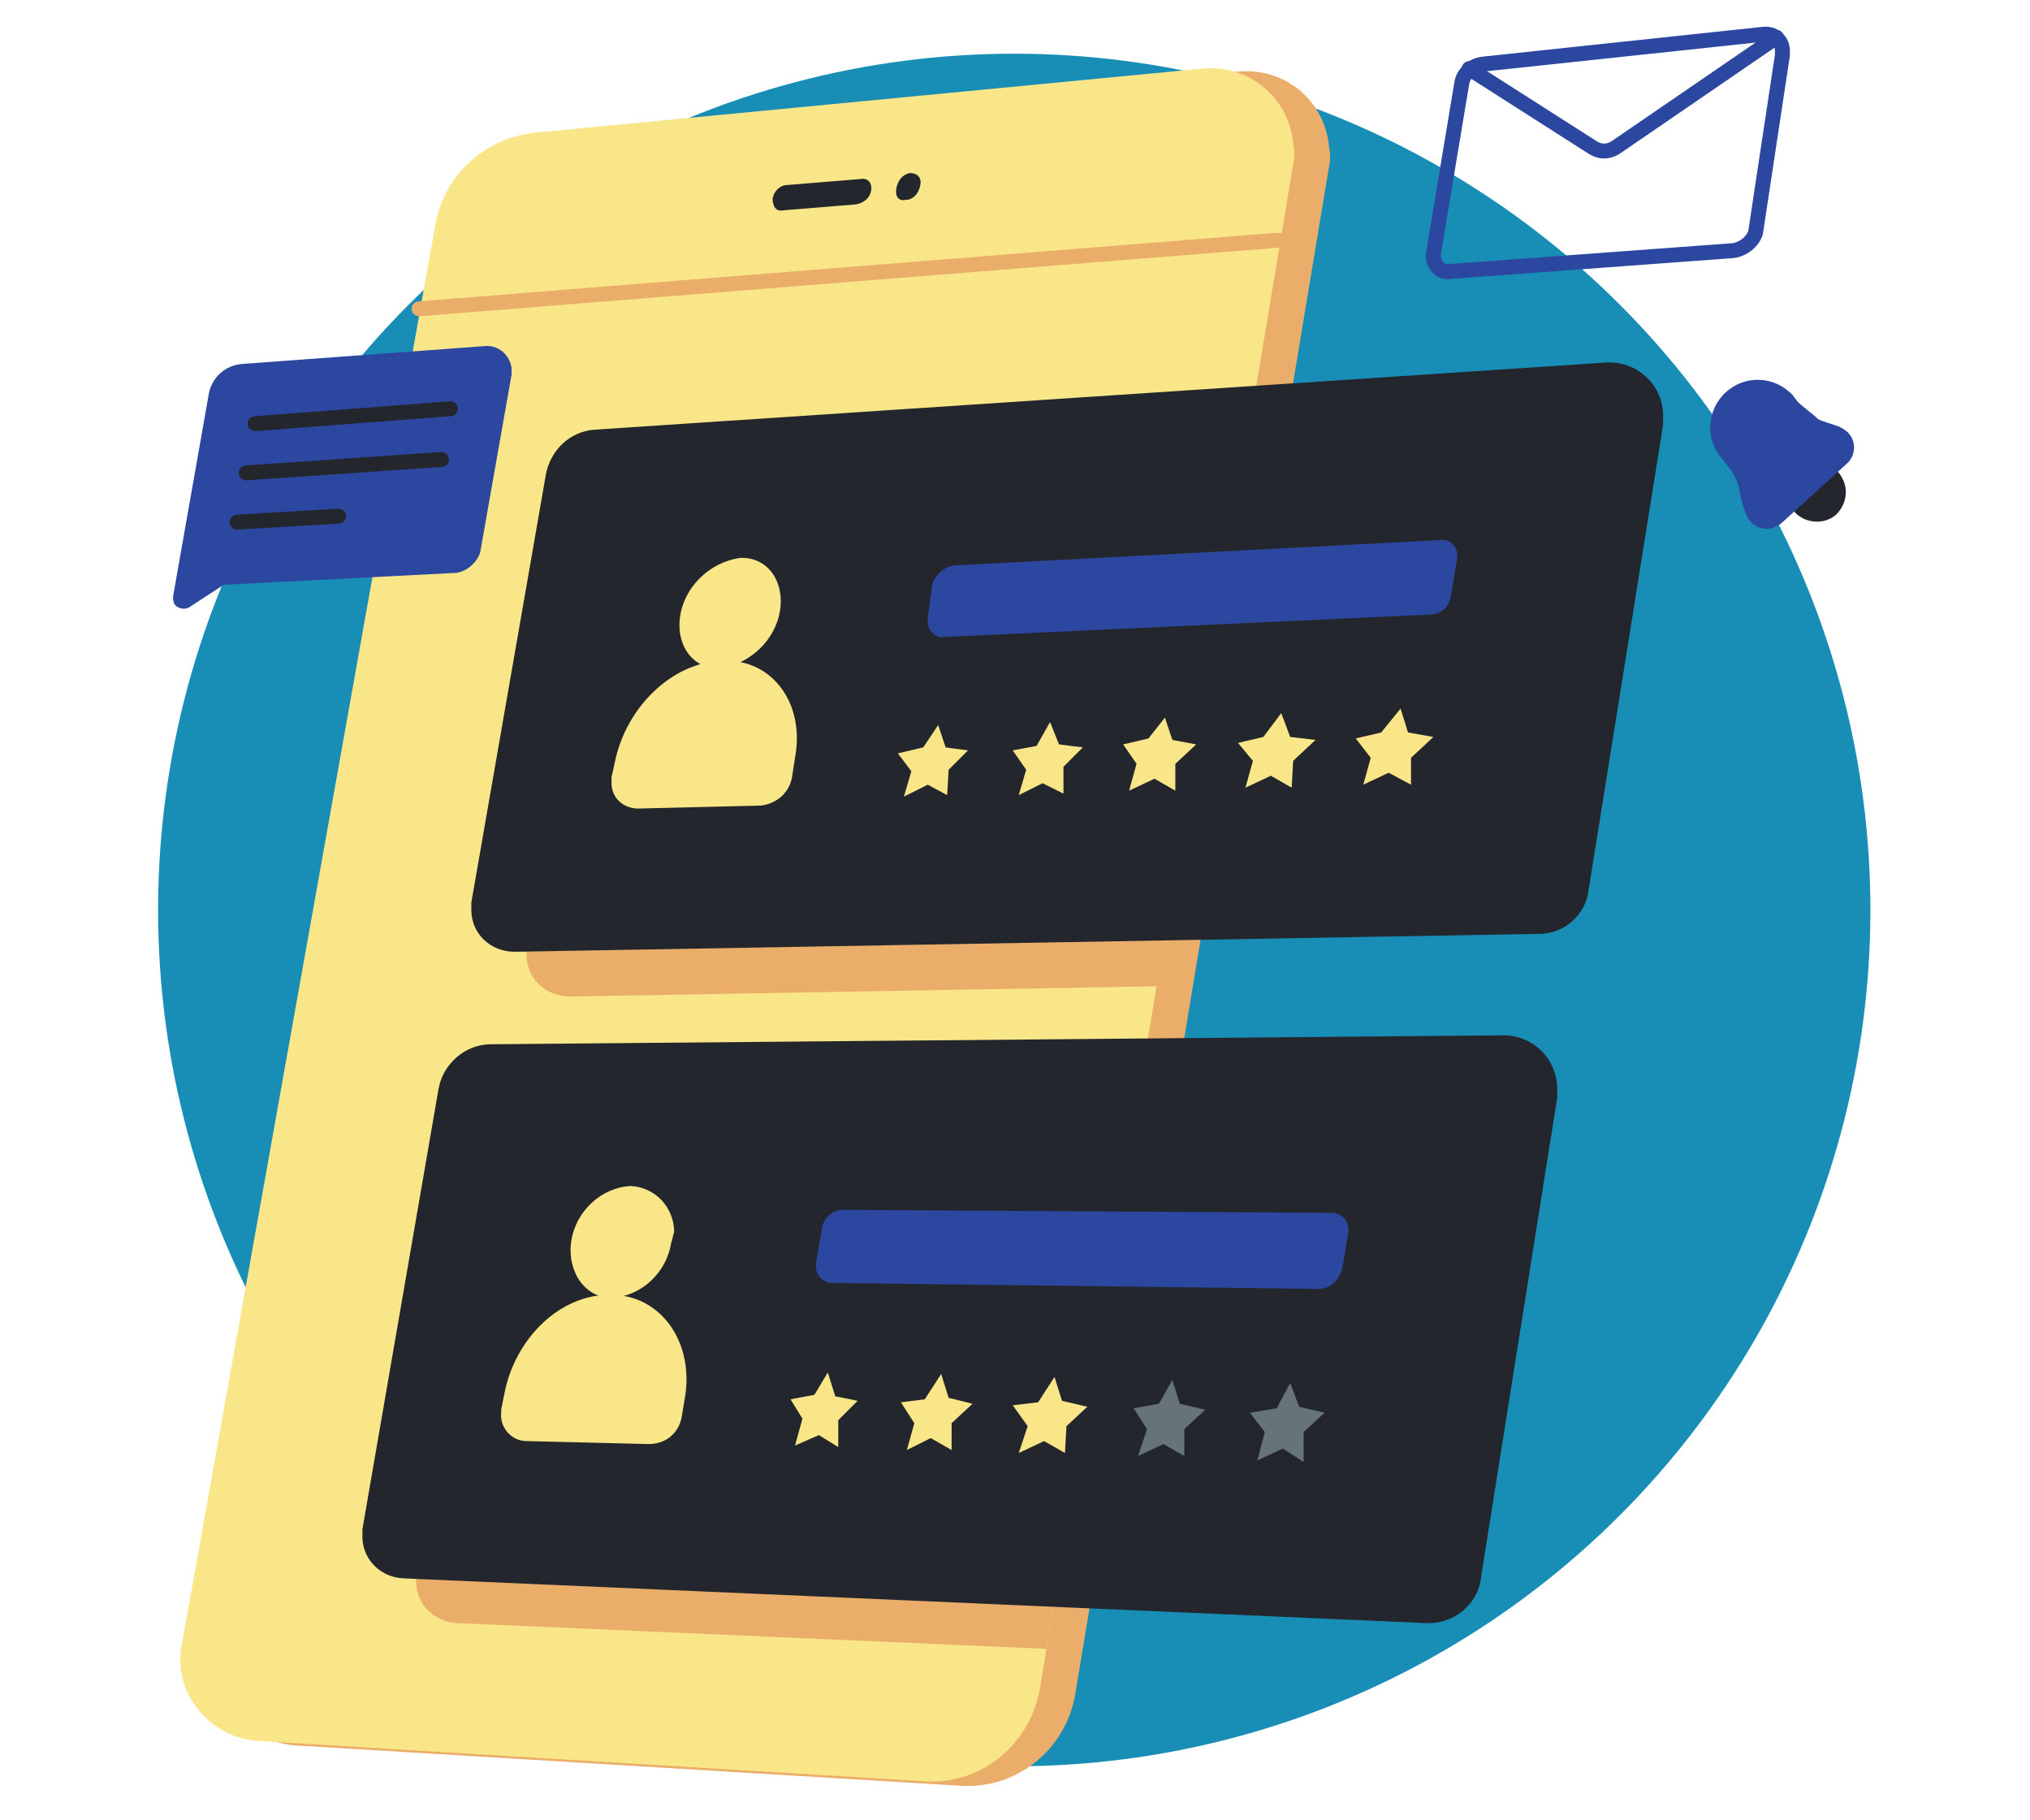 <?xml version="1.0" encoding="utf-8"?>
<!-- Generator: Adobe Illustrator 24.2.3, SVG Export Plug-In . SVG Version: 6.00 Build 0)  -->
<svg version="1.1" id="Capa_1" xmlns="http://www.w3.org/2000/svg" xmlns:xlink="http://www.w3.org/1999/xlink" x="0px" y="0px"
	 viewBox="0 0 136.1 122" style="enable-background:new 0 0 136.1 122;" xml:space="preserve">
<style type="text/css">
	.st0{fill:#188EB7;}
	.st1{fill:#EAAD6A;}
	.st2{fill:#F9E688;}
	.st3{clip-path:url(#SVGID_2_);}
	.st4{clip-path:url(#SVGID_4_);}
	.st5{fill:none;stroke:#EAAD6A;strokeWidth:2.6;stroke-linecap:round;stroke-linejoin:round;}
	.st6{fill:#23272D;}
	.st7{fill:none;stroke:#2B47A0;strokeWidth:2.6;stroke-linecap:round;stroke-linejoin:round;}
	.st8{fill:#2B47A0;}
	.st9{fill:none;stroke:#23272D;strokeWidth:2.6;stroke-linecap:round;stroke-linejoin:round;}
	.st10{fill:#667379;}
</style>
<g id="Grupo_106">
	<circle id="Elipse_14" class="st0" cx="68" cy="61" r="57.4"/>
	<g id="Grupo_115-2">
		<path id="Trazado_127-2" class="st1" d="M64.3,119.7L19.8,117c-3-0.2-5.4-2.8-5.2-5.8c0-0.2,0-0.5,0.1-0.7l17-95.2
			c0.6-3.3,3.3-5.7,6.6-6.1L83,4.8c3.1-0.3,5.8,1.9,6.1,5c0,0,0,0,0,0c0.1,0.5,0.1,1,0,1.4l-17,102.3
			C71.5,117.3,68.1,120,64.3,119.7z"/>
		<path id="Trazado_128-2" class="st2" d="M61.9,119.4l-44.6-2.7c-3-0.2-5.4-2.8-5.2-5.8l0,0c0-0.2,0-0.5,0.1-0.7l17-95.2
			c0.6-3.3,3.3-5.7,6.6-6.1l44.8-4.3c3.1-0.3,5.8,1.9,6.1,5c0.1,0.5,0.1,1,0,1.4l-17,102.3C69,117,65.7,119.7,61.9,119.4z"/>
		<g id="Grupo_105-2">
			<g id="Grupo_102-2">
				<g id="Grupo_103">
					<g>
						<defs>
							<path id="SVGID_1_" d="M61.9,119.4l-44.6-2.7c-3.1-0.2-5.4-2.8-5.2-5.9c0-0.2,0-0.4,0.1-0.6l17-95.2c0.6-3.3,3.3-5.7,6.6-6.1
								l44.8-4.3c3.1-0.3,5.8,1.9,6.1,5c0.1,0.5,0.1,1,0,1.4l-17,102.3C69,117,65.7,119.7,61.9,119.4z"/>
						</defs>
						<clipPath id="SVGID_2_">
							<use xlink:href="#SVGID_1_"  style="overflow:visible;"/>
						</clipPath>
						<g class="st3">
							<g id="Grupo_102-3">
								<g id="Grupo_101-2">
									<path id="Trazado_129" class="st1" d="M106.9,65.6l-68.7,1.2c-1.6,0-2.9-1.2-2.9-2.8c0,0,0,0,0,0c0-0.2,0-0.4,0-0.5l5-28.7
										c0.3-1.6,1.6-2.9,3.3-3l67.8-4.5c2-0.1,3.7,1.4,3.8,3.4c0,0,0,0,0,0c0,0.3,0,0.5,0,0.8l-5,31.2
										C110.1,64.3,108.6,65.6,106.9,65.6z"/>
								</g>
							</g>
						</g>
					</g>
				</g>
			</g>
			<g id="Grupo_104-2">
				<g id="Grupo_105-3">
					<g>
						<defs>
							<path id="SVGID_3_" d="M61.9,119.4l-44.6-2.7c-3.1-0.2-5.4-2.8-5.2-5.9c0-0.2,0-0.4,0.1-0.6l17-95.2c0.6-3.3,3.3-5.7,6.6-6.1
								l44.8-4.3c3.1-0.3,5.8,1.9,6.1,5c0.1,0.5,0.1,1,0,1.4l-17,102.3C69,117,65.7,119.7,61.9,119.4z"/>
						</defs>
						<clipPath id="SVGID_4_">
							<use xlink:href="#SVGID_3_"  style="overflow:visible;"/>
						</clipPath>
						<g class="st4">
							<g id="Grupo_104-3">
								<g id="Grupo_103-2">
									<path id="Trazado_131" class="st1" d="M99.3,111.8l-68.7-3c-1.6-0.1-2.8-1.4-2.7-3l0,0c0-0.1,0-0.2,0-0.3l5.2-29.4
										c0.3-1.7,1.8-3,3.5-3l67.9-0.5c2,0,3.6,1.6,3.6,3.6c0,0.2,0,0.4,0,0.5l-5.1,32.1C102.7,110.6,101.1,111.9,99.3,111.8z"/>
								</g>
							</g>
						</g>
					</g>
				</g>
			</g>
		</g>
		<line id="Línea_10" class="st5" x1="28.1" y1="20.7" x2="85.7" y2="16.1"/>
		<g id="Grupo_106-2">
			<path id="Trazado_133" class="st6" d="M57.4,13.7l-4.9,0.4c-0.5,0.1-0.7-0.3-0.7-0.8l0,0c0.1-0.5,0.5-0.9,1-0.9l4.9-0.4
				c0.5-0.1,0.8,0.3,0.7,0.8l0,0C58.3,13.3,57.9,13.6,57.4,13.7z"/>
			<path id="Trazado_134" class="st6" d="M60.7,13.4L60.7,13.4c-0.5,0.1-0.7-0.3-0.6-0.8l0,0c0.1-0.5,0.4-0.9,0.9-1l0,0
				c0.5,0,0.8,0.3,0.7,0.8l0,0C61.6,13,61.2,13.4,60.7,13.4z"/>
		</g>
		<path id="Trazado_135" class="st7" d="M116.2,16.8l-19,1.4c-0.5,0.1-1-0.3-1.1-0.9c0,0,0,0,0,0c0-0.1,0-0.2,0-0.3L98,5.6
			c0.1-0.7,0.7-1.2,1.4-1.3l18.8-2c0.7-0.1,1.3,0.4,1.3,1.1c0,0,0,0,0,0c0,0.1,0,0.2,0,0.3l-1.8,11.9
			C117.5,16.2,116.9,16.7,116.2,16.8z"/>
		<path id="Trazado_136" class="st7" d="M98.5,4.6l8.3,5.3c0.5,0.3,1,0.3,1.5,0l10.8-7.4"/>
		<g id="Grupo_107">
			<path id="Trazado_137" class="st8" d="M30.6,38.4L15,39.2l-2.3,1.5c-0.3,0.2-0.8,0.1-1-0.2c0,0,0,0,0,0c-0.1-0.2-0.1-0.4-0.1-0.5
				L14,26.4c0.2-1.1,1.1-1.9,2.2-2l16.3-1.2c0.9-0.1,1.7,0.6,1.8,1.5c0,0,0,0,0,0c0,0.1,0,0.3,0,0.4l-2.1,11.9
				C32,37.7,31.3,38.3,30.6,38.4z"/>
			<line id="Línea_11" class="st9" x1="17.1" y1="28.4" x2="30.2" y2="27.4"/>
			<line id="Línea_12" class="st9" x1="16.5" y1="31.7" x2="29.6" y2="30.8"/>
			<line id="Línea_13" class="st9" x1="15.9" y1="35" x2="22.7" y2="34.6"/>
		</g>
		<g id="Grupo_110">
			<path id="Trazado_138" class="st6" d="M103.2,62.6l-68.7,1.2c-1.6,0-2.9-1.2-2.9-2.8c0-0.2,0-0.4,0-0.5l5-28.7
				c0.3-1.6,1.6-2.9,3.3-3l67.8-4.5c2-0.1,3.7,1.4,3.8,3.4c0,0,0,0,0,0c0,0.3,0,0.5,0,0.8l-5,31.2C106.3,61.3,104.9,62.6,103.2,62.6
				z"/>
			<g id="Grupo_108-2">
				<path id="Trazado_139" class="st2" d="M52.3,40.9c-0.3,2-2,3.6-4,3.9c-1.8,0.1-3-1.5-2.7-3.5c0.3-2,2-3.6,4-3.9
					C51.4,37.3,52.6,38.9,52.3,40.9z"/>
				<path id="Trazado_140" class="st2" d="M51,54l-8.2,0.2c-1,0-1.8-0.7-1.8-1.7c0-0.1,0-0.2,0-0.4l0.2-0.9c0.7-3.7,3.8-6.8,7.2-6.9
					l0,0c3.3-0.2,5.6,2.8,4.9,6.5l-0.2,1.3C52.9,53.2,52,53.9,51,54z"/>
			</g>
			<path id="Trazado_141" class="st8" d="M95.8,41.2l-32.5,1.5c-0.5,0.1-1-0.3-1.1-0.9c0,0,0-0.1,0-0.1c0-0.1,0-0.2,0-0.3l0.3-2.2
				c0.2-0.7,0.8-1.2,1.5-1.3l32.6-1.7c0.5-0.1,1,0.3,1.1,0.9c0,0,0,0,0,0c0,0.1,0,0.2,0,0.3l-0.4,2.4C97.2,40.7,96.6,41.2,95.8,41.2
				z"/>
			<g id="Grupo_109">
				<path id="Trazado_142" class="st2" d="M62.9,48.6l0.5,1.5l1.5,0.2l-1.3,1.3l-0.1,1.7l-1.3-0.7l-1.6,0.8l0.5-1.7l-0.9-1.2
					l1.7-0.4L62.9,48.6z"/>
				<path id="Trazado_143" class="st2" d="M70.4,48.4l0.6,1.5l1.6,0.2l-1.3,1.3v1.8l-1.4-0.7l-1.6,0.8l0.5-1.7l-0.9-1.3l1.6-0.3
					L70.4,48.4z"/>
				<path id="Trazado_144" class="st2" d="M78.1,48.1l0.5,1.5l1.6,0.3l-1.4,1.3v1.8l-1.4-0.8l-1.7,0.8l0.5-1.8l-0.9-1.3l1.7-0.4
					L78.1,48.1z"/>
				<path id="Trazado_145" class="st2" d="M85.9,47.8l0.6,1.6l1.7,0.2L86.7,51l-0.1,1.8L85.2,52l-1.7,0.8l0.5-1.8l-1-1.2l1.7-0.4
					L85.9,47.8z"/>
				<path id="Trazado_146" class="st2" d="M93.9,47.5l0.5,1.6l1.7,0.3l-1.5,1.4v1.8l-1.5-0.8l-1.7,0.8l0.5-1.8l-1-1.3l1.7-0.4
					L93.9,47.5z"/>
			</g>
		</g>
		<g id="Grupo_113">
			<path id="Trazado_147" class="st6" d="M95.6,108.8l-68.6-3c-1.6-0.1-2.8-1.4-2.7-3v-0.3L29.4,73c0.3-1.7,1.8-3,3.5-3l67.9-0.6
				c2,0,3.6,1.6,3.6,3.6c0,0.2,0,0.4,0,0.6l-5.1,32.1C99.1,107.6,97.4,108.9,95.6,108.8z"/>
			<g id="Grupo_111">
				<path id="Trazado_148" class="st2" d="M45,83.3c-0.3,2-2,3.6-4,3.7c-1.8,0-3-1.8-2.7-3.8c0.3-2,2-3.6,4-3.7
					c1.7,0.1,2.9,1.5,2.9,3.1C45.1,82.8,45.1,83.1,45,83.3z"/>
				<path id="Trazado_149" class="st2" d="M43.5,96.8l-8.2-0.2c-1,0-1.8-0.9-1.7-1.9c0,0,0,0,0,0c0-0.1,0-0.1,0-0.2l0.2-1
					c0.7-3.8,3.8-6.8,7.2-6.7l0,0c3.3,0,5.6,3.2,4.9,7L45.7,95C45.5,96.1,44.6,96.8,43.5,96.8z"/>
			</g>
			<path id="Trazado_150" class="st8" d="M88.4,86.4L55.8,86c-0.6,0-1.1-0.5-1.1-1.1c0,0,0,0,0,0l0,0c0,0,0-0.1,0-0.2l0.4-2.3
				c0.1-0.8,0.8-1.4,1.6-1.3l32.6,0.2c0.6,0,1.1,0.5,1.1,1.1c0,0,0,0,0,0l0,0c0,0,0,0.1,0,0.2L90,85C89.8,85.8,89.2,86.4,88.4,86.4z
				"/>
			<g id="Grupo_112">
				<path id="Trazado_151" class="st2" d="M55.5,92l0.5,1.6l1.5,0.3l-1.3,1.3V97l-1.3-0.8l-1.6,0.7l0.5-1.8l-0.8-1.3l1.6-0.3
					L55.5,92z"/>
				<path id="Trazado_152" class="st2" d="M63.1,92.1l0.5,1.6l1.6,0.4l-1.4,1.3v1.8l-1.4-0.8l-1.6,0.8l0.5-1.8L60.4,94l1.6-0.2
					L63.1,92.1z"/>
				<path id="Trazado_153" class="st2" d="M70.7,92.3l0.5,1.6l1.7,0.4l-1.4,1.3l-0.1,1.8L70,96.6l-1.7,0.8l0.6-1.8l-1-1.4l1.7-0.2
					L70.7,92.3z"/>
				<path id="Trazado_154" class="st10" d="M78.6,92.5l0.5,1.6l1.7,0.4l-1.4,1.3v1.8l-1.4-0.8l-1.7,0.8l0.6-1.8l-0.9-1.4l1.7-0.3
					L78.6,92.5z"/>
				<path id="Trazado_155" class="st10" d="M86.5,92.7l0.6,1.6l1.7,0.4l-1.4,1.3V98l-1.4-0.9l-1.7,0.8l0.5-1.9l-1-1.3l1.8-0.3
					L86.5,92.7z"/>
			</g>
		</g>
		<g id="Grupo_114">
			<path id="Trazado_156" class="st6" d="M123.2,31.6c-0.7-0.8-2-0.9-2.8-0.1c-0.8,0.7-0.9,2-0.1,2.8c0.7,0.8,2,0.9,2.8,0.2l0,0
				C123.9,33.7,124,32.5,123.2,31.6L123.2,31.6z"/>
			<path id="Trazado_157" class="st8" d="M120.5,26.9l-0.3-0.4c-1.2-1.3-3.2-1.4-4.5-0.2c0,0,0,0,0,0l0,0l0,0
				c-1.3,1.2-1.4,3.2-0.2,4.5l0,0l0,0l0.3,0.4c0.4,0.5,0.7,1,0.8,1.6c0.1,0.5,0.2,1,0.4,1.5c0.2,0.8,1,1.3,1.8,1.1c0,0,0,0,0,0
				c0.2-0.1,0.5-0.2,0.6-0.3l2.2-2l2.2-2c0.6-0.5,0.7-1.5,0.1-2.1c-0.2-0.2-0.4-0.3-0.6-0.4c-0.5-0.2-1-0.3-1.4-0.5
				C121.5,27.7,121,27.4,120.5,26.9z"/>
		</g>
	</g>
</g>
</svg>
